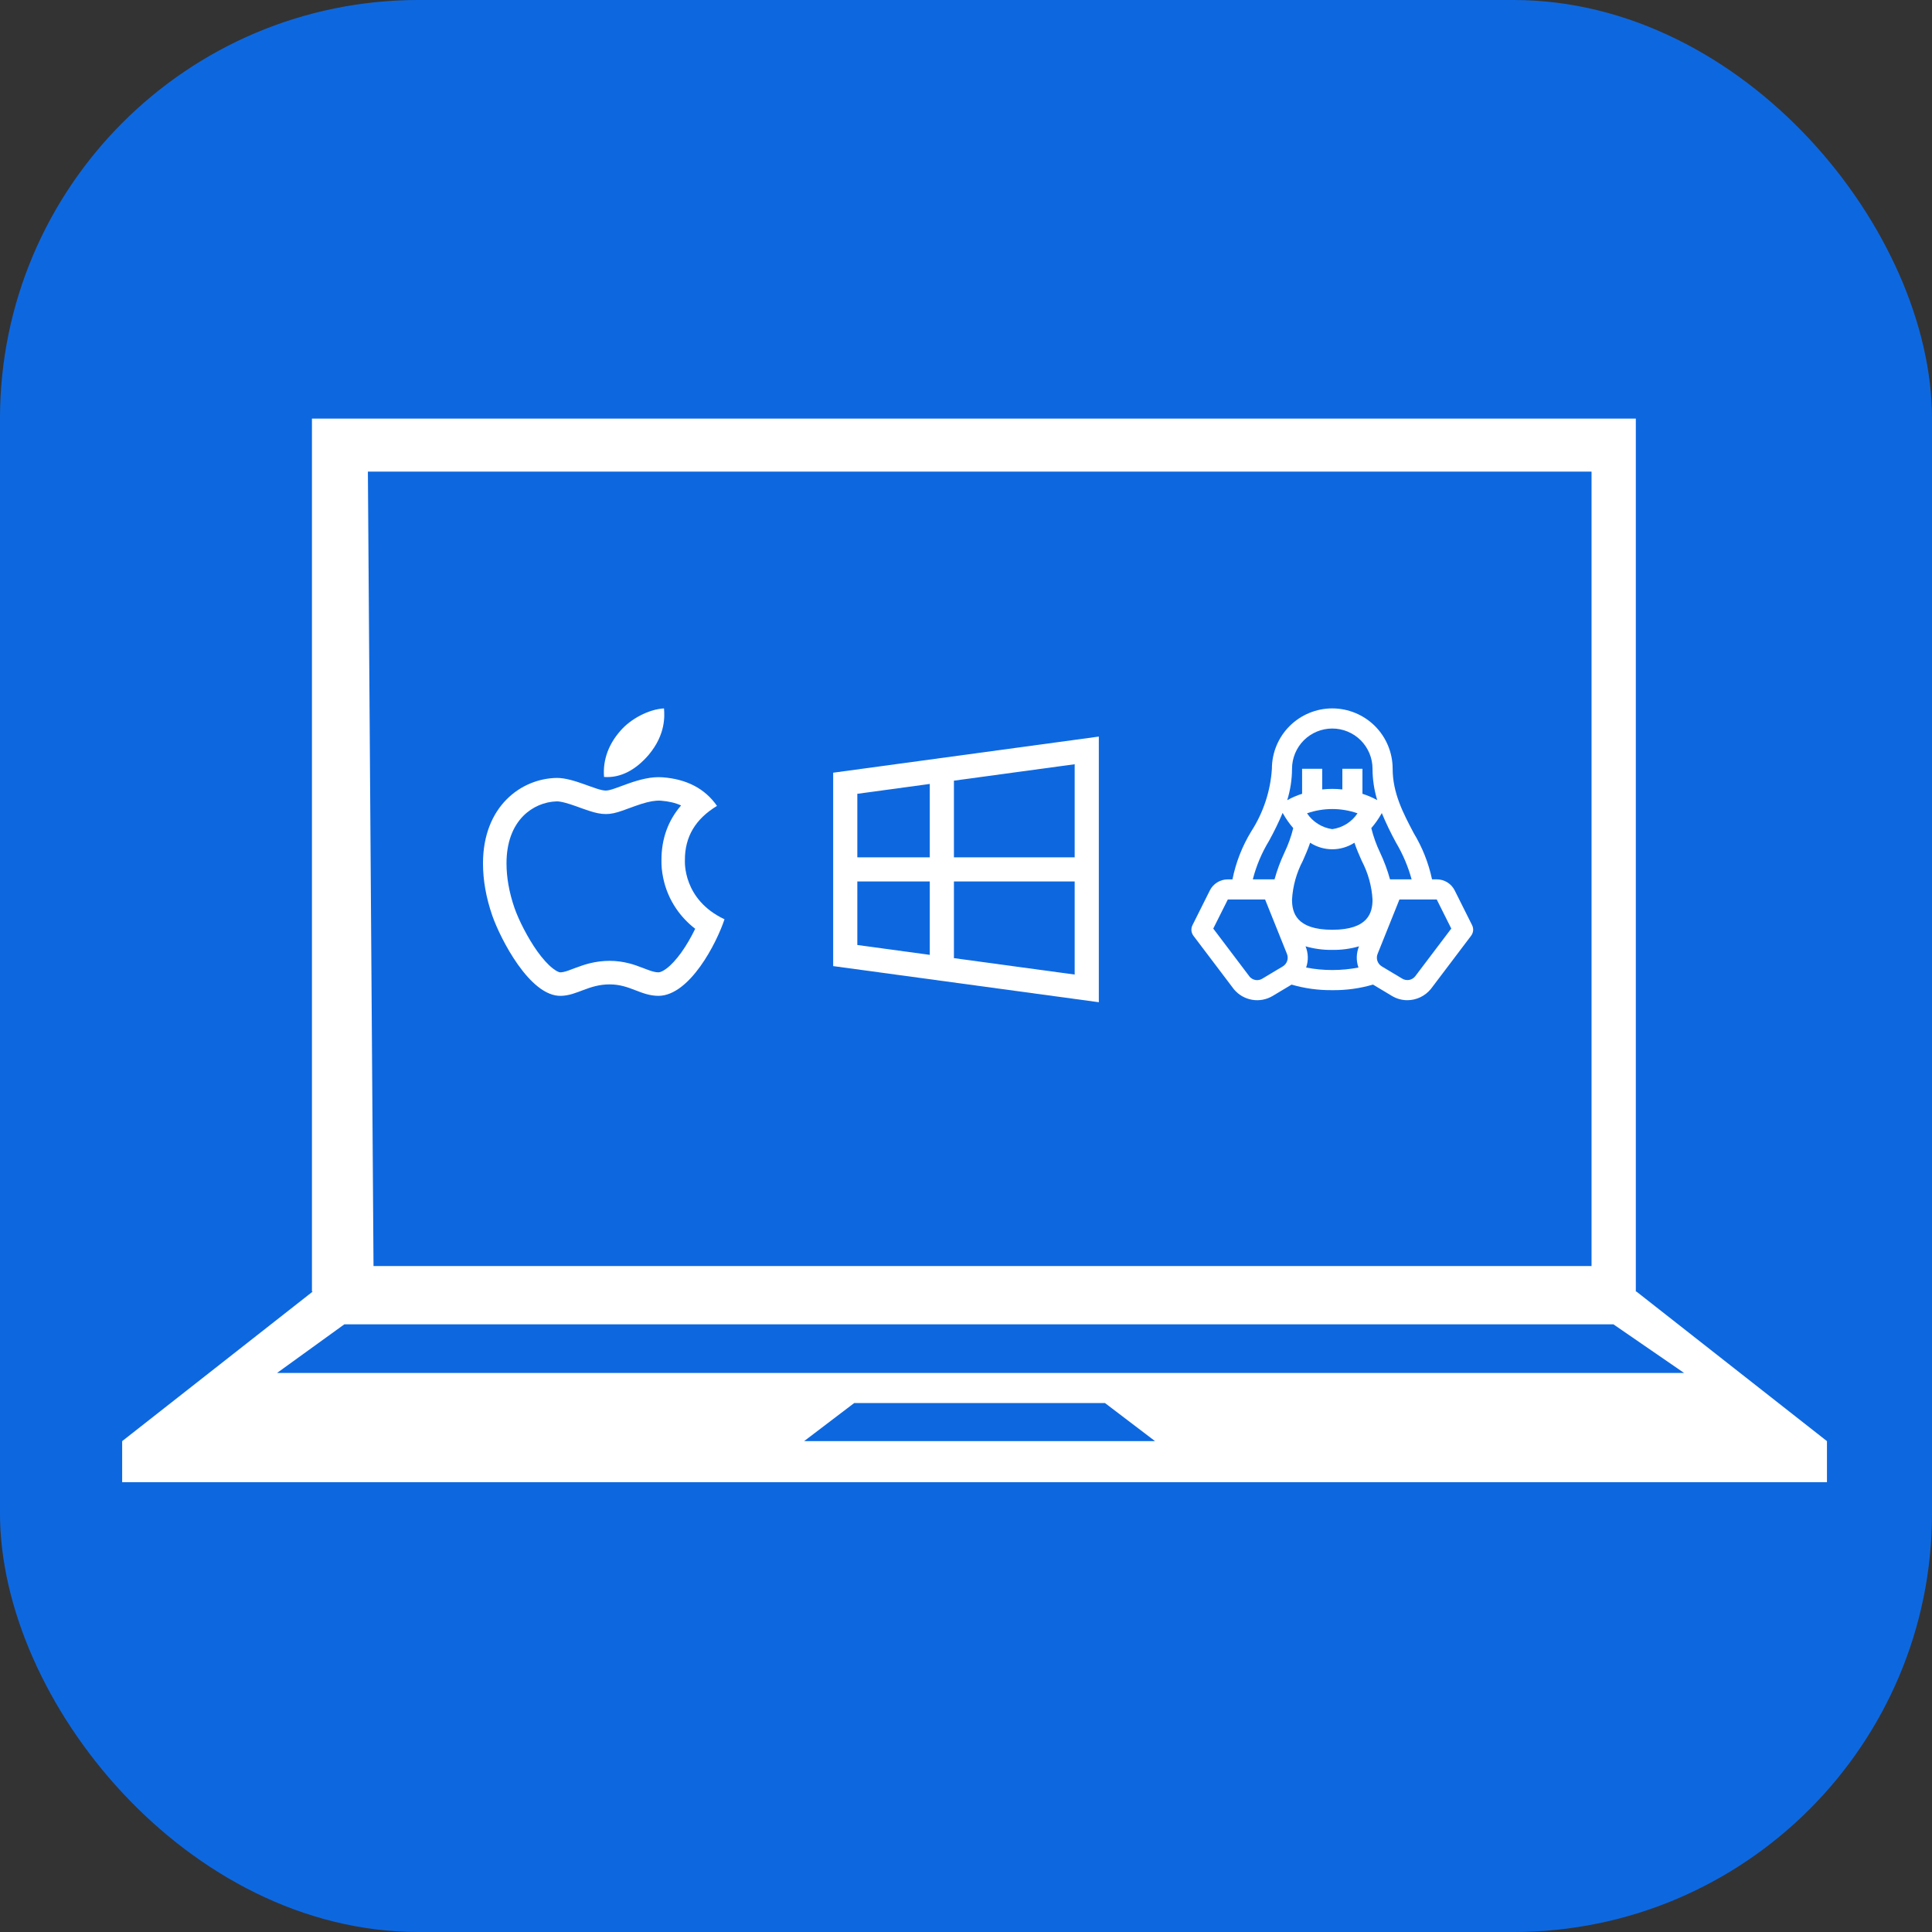 <svg width="60" height="60" viewBox="0 0 60 60" fill="none" xmlns="http://www.w3.org/2000/svg">
<rect x="0" y="0" width="60" height="60" fill="#333333" stroke="none"/>
<rect width="60" height="60" rx="13" fill="#0D68E0"/>
<path d="M50.82 40.11H50.802V13H9.688V40.11H9.713L3.794 44.756V46.031H30.266H56.738V44.756L50.82 40.11ZM11.425 14.646H49.427V39.318H11.6L11.425 14.646ZM24.972 44.756L26.529 43.572H30.766H34.315L35.872 44.756H30.766H24.972ZM8.603 42.639L10.694 41.128H50.106L52.302 42.639H8.603Z" fill="white"/>
<path d="M21.27 26.718C21.266 25.986 21.598 25.434 22.267 25.028C21.893 24.491 21.326 24.196 20.579 24.14C19.872 24.084 19.099 24.552 18.816 24.552C18.516 24.552 17.831 24.159 17.293 24.159C16.181 24.176 15 25.045 15 26.813C15 27.336 15.095 27.875 15.287 28.431C15.542 29.163 16.462 30.956 17.423 30.927C17.925 30.915 18.28 30.571 18.933 30.571C19.568 30.571 19.896 30.927 20.456 30.927C21.425 30.913 22.258 29.283 22.5 28.549C21.201 27.937 21.27 26.755 21.27 26.718ZM21.157 29.583C21.003 29.796 20.849 29.965 20.707 30.073C20.594 30.159 20.508 30.195 20.45 30.197C20.353 30.196 20.26 30.173 20.077 30.103C20.064 30.098 20.05 30.092 20.032 30.086L19.985 30.068C19.798 29.996 19.687 29.957 19.544 29.919C19.344 29.868 19.146 29.84 18.933 29.84C18.717 29.84 18.513 29.867 18.31 29.917C18.161 29.955 18.035 29.997 17.852 30.066C17.844 30.069 17.765 30.099 17.742 30.107C17.705 30.121 17.676 30.132 17.649 30.142C17.538 30.18 17.467 30.196 17.403 30.197C17.396 30.197 17.39 30.196 17.384 30.195C17.372 30.193 17.357 30.189 17.34 30.181C17.292 30.162 17.234 30.127 17.169 30.076C17.018 29.959 16.853 29.776 16.684 29.541C16.39 29.127 16.11 28.577 15.976 28.192C15.811 27.711 15.73 27.251 15.73 26.812C15.73 26.166 15.921 25.675 16.249 25.341C16.531 25.056 16.911 24.896 17.298 24.887C17.362 24.888 17.454 24.903 17.571 24.936C17.663 24.96 17.764 24.994 17.9 25.042C17.941 25.057 18.081 25.107 18.099 25.114C18.181 25.144 18.244 25.165 18.305 25.184C18.5 25.247 18.651 25.281 18.816 25.281C18.982 25.281 19.125 25.246 19.327 25.176C19.403 25.15 19.68 25.047 19.73 25.03C20.004 24.932 20.207 24.88 20.382 24.867C20.433 24.863 20.48 24.863 20.524 24.866C20.767 24.885 20.975 24.933 21.152 25.014C20.749 25.48 20.541 26.049 20.542 26.713C20.539 26.871 20.552 27.054 20.597 27.269C20.665 27.597 20.796 27.921 21.003 28.224C21.161 28.455 21.356 28.663 21.59 28.844C21.467 29.099 21.316 29.362 21.157 29.583ZM20.143 23.445C20.687 22.799 20.637 22.211 20.621 22C20.141 22.028 19.585 22.327 19.268 22.695C18.919 23.09 18.715 23.578 18.759 24.129C19.278 24.169 19.752 23.901 20.143 23.445Z" fill="white"/>
<path d="M45.717 28.732L45.178 27.655C45.127 27.551 45.047 27.463 44.948 27.402C44.849 27.341 44.736 27.309 44.619 27.309H44.473C44.365 26.802 44.173 26.316 43.904 25.872C43.583 25.263 43.25 24.634 43.25 23.875C43.25 23.378 43.053 22.901 42.701 22.549C42.349 22.198 41.872 22 41.375 22C40.878 22 40.401 22.198 40.049 22.549C39.697 22.901 39.5 23.378 39.5 23.875C39.456 24.566 39.235 25.235 38.86 25.817C38.579 26.277 38.381 26.782 38.275 27.31H38.131C38.014 27.31 37.901 27.342 37.802 27.403C37.703 27.464 37.623 27.552 37.572 27.655L37.033 28.733C37.007 28.785 36.996 28.843 37.001 28.901C37.007 28.959 37.028 29.014 37.063 29.061L38.322 30.725C38.466 30.897 38.666 31.012 38.886 31.049C39.107 31.087 39.333 31.044 39.525 30.929L40.111 30.578C40.521 30.697 40.947 30.755 41.375 30.75C41.803 30.756 42.229 30.697 42.64 30.577L43.225 30.928C43.37 31.016 43.536 31.062 43.706 31.062C43.846 31.062 43.984 31.03 44.11 30.97C44.237 30.909 44.348 30.822 44.437 30.713L45.687 29.06C45.722 29.014 45.743 28.958 45.749 28.9C45.754 28.842 45.743 28.784 45.717 28.732ZM43.352 26.164C43.565 26.522 43.729 26.907 43.839 27.309H43.168C43.09 27.025 42.987 26.749 42.862 26.483C42.744 26.238 42.652 25.982 42.587 25.718C42.706 25.58 42.811 25.431 42.901 25.272L42.913 25.25C43.043 25.562 43.19 25.867 43.352 26.164ZM40.125 27.938C40.149 27.517 40.264 27.106 40.46 26.734C40.54 26.552 40.622 26.367 40.687 26.172C40.892 26.304 41.131 26.375 41.375 26.375C41.619 26.375 41.858 26.304 42.063 26.172C42.128 26.367 42.21 26.552 42.29 26.734C42.486 27.107 42.601 27.517 42.625 27.938C42.625 28.34 42.495 28.875 41.375 28.875C40.255 28.875 40.125 28.34 40.125 27.938ZM42.159 25.258C42.071 25.39 41.955 25.503 41.82 25.588C41.685 25.672 41.533 25.728 41.375 25.75C41.217 25.728 41.065 25.672 40.93 25.587C40.795 25.503 40.679 25.39 40.591 25.258C41.099 25.081 41.651 25.081 42.159 25.258V25.258ZM40.125 23.875C40.125 23.544 40.257 23.226 40.491 22.991C40.725 22.757 41.044 22.625 41.375 22.625C41.706 22.625 42.025 22.757 42.259 22.991C42.493 23.226 42.625 23.544 42.625 23.875C42.626 24.205 42.675 24.533 42.771 24.848C42.625 24.768 42.471 24.702 42.312 24.652V23.875H41.688V24.517C41.48 24.494 41.27 24.494 41.062 24.517V23.875H40.438V24.652C40.277 24.702 40.122 24.769 39.976 24.851C40.073 24.535 40.124 24.206 40.125 23.875ZM39.411 26.113C39.567 25.83 39.708 25.541 39.834 25.244L39.849 25.272C39.939 25.431 40.044 25.58 40.163 25.718C40.098 25.982 40.005 26.238 39.888 26.482C39.763 26.749 39.66 27.026 39.582 27.309H38.907C39.015 26.888 39.185 26.484 39.411 26.113H39.411ZM39.839 30.012L39.203 30.393C39.142 30.431 39.069 30.446 38.997 30.436C38.926 30.425 38.86 30.39 38.812 30.337L37.679 28.838L38.131 27.935H39.289L39.966 29.62C39.995 29.69 39.999 29.768 39.975 29.84C39.952 29.911 39.904 29.973 39.839 30.012ZM40.563 30.048C40.638 29.834 40.632 29.599 40.545 29.389C40.815 29.467 41.094 29.504 41.375 29.5C41.656 29.504 41.935 29.467 42.205 29.389C42.119 29.599 42.113 29.834 42.188 30.048C41.651 30.151 41.1 30.151 40.563 30.048H40.563ZM43.947 30.324C43.9 30.382 43.833 30.42 43.76 30.433C43.686 30.445 43.61 30.431 43.547 30.392L42.911 30.011C42.846 29.971 42.797 29.909 42.774 29.835C42.751 29.762 42.756 29.683 42.787 29.613L43.461 27.934H44.619L45.071 28.838L43.947 30.324Z" fill="white"/>
<path d="M34.125 22.875L25.875 23.997V30.003L34.125 31.125V22.875ZM33.375 23.734V26.625H29.625V24.244L33.375 23.734ZM28.875 24.345V26.625H26.625V24.652L28.875 24.346V24.345ZM26.625 27.375H28.875V29.654L26.625 29.348V27.375ZM29.625 27.375H33.375V30.266L29.625 29.756V27.375Z" fill="white"/>
</svg>
